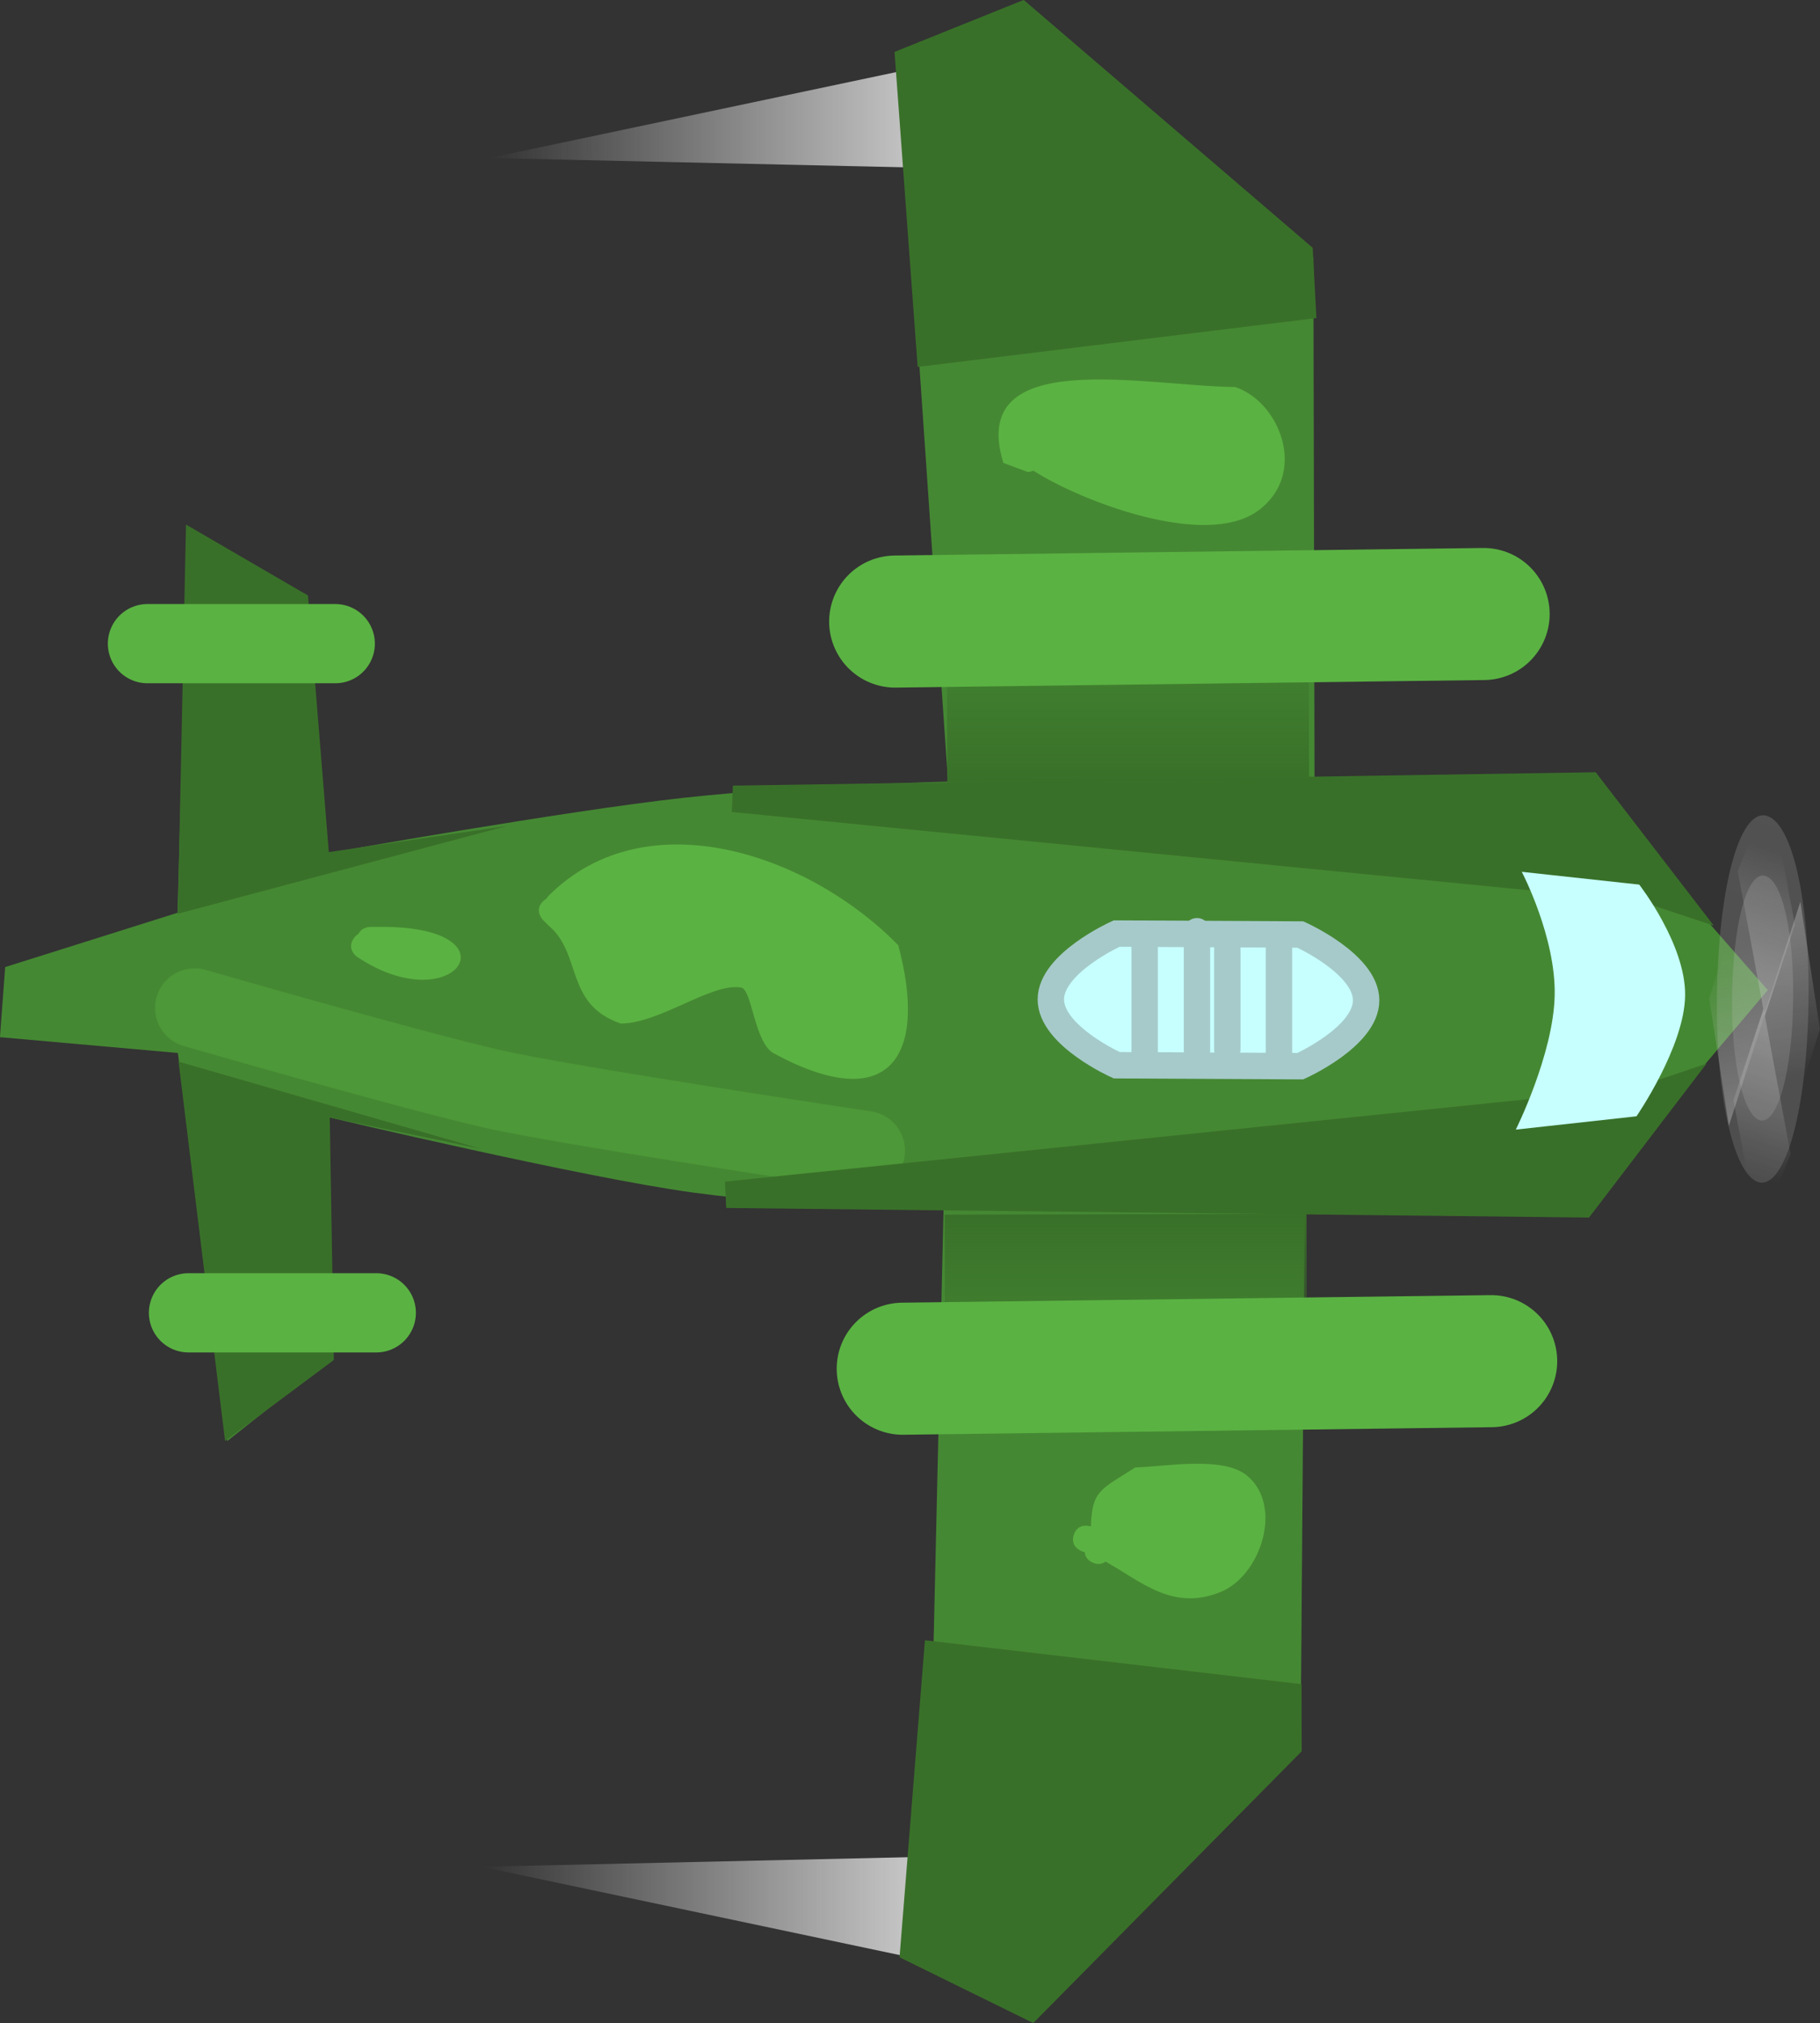 <svg version="1.1" xmlns="http://www.w3.org/2000/svg" xmlns:xlink="http://www.w3.org/1999/xlink" width="34.462" height="38.295" viewBox="0,0,34.462,38.295"><rect x="0" y="0" width="34.462" height="38.295" fill="#333333" stroke="none"/><defs><linearGradient x1="232.531" y1="162.917" x2="242.344" y2="162.917" gradientUnits="userSpaceOnUse" id="color-1"><stop offset="0" stop-color="#e5e5e5" stop-opacity="0"/><stop offset="1" stop-color="#e5e5e5"/></linearGradient><linearGradient x1="232.384" y1="197.117" x2="242.197" y2="197.117" gradientUnits="userSpaceOnUse" id="color-2"><stop offset="0" stop-color="#e5e5e5" stop-opacity="0"/><stop offset="1" stop-color="#e5e5e5"/></linearGradient><linearGradient x1="244.581" y1="183.83" x2="244.581" y2="187.037" gradientUnits="userSpaceOnUse" id="color-3"><stop offset="0" stop-color="#397029"/><stop offset="1" stop-color="#397029" stop-opacity="0"/></linearGradient><linearGradient x1="244.623" y1="172.456" x2="244.623" y2="175.663" gradientUnits="userSpaceOnUse" id="color-4"><stop offset="0" stop-color="#397029" stop-opacity="0"/><stop offset="1" stop-color="#397029"/></linearGradient><linearGradient x1="255.89" y1="173.07" x2="257.441" y2="181.242" gradientUnits="userSpaceOnUse" id="color-5"><stop offset="0" stop-color="#c7c7c7"/><stop offset="1" stop-color="#c7c7c7" stop-opacity="0"/></linearGradient><linearGradient x1="258.404" y1="176.79" x2="256.342" y2="183.058" gradientUnits="userSpaceOnUse" id="color-6"><stop offset="0" stop-color="#c7c7c7"/><stop offset="1" stop-color="#c7c7c7" stop-opacity="0"/></linearGradient><linearGradient x1="242.057" y1="231.086" x2="328.595" y2="-37.012" gradientUnits="userSpaceOnUse" id="color-7"><stop offset="0" stop-color="#cacaca" stop-opacity="0"/><stop offset="1" stop-color="#cacaca"/></linearGradient><linearGradient x1="246.913" y1="213.974" x2="304.626" y2="35.174" gradientUnits="userSpaceOnUse" id="color-8"><stop offset="0" stop-color="#cacaca" stop-opacity="0"/><stop offset="1" stop-color="#cacaca"/></linearGradient><linearGradient x1="257.463" y1="187.016" x2="255.913" y2="178.844" gradientUnits="userSpaceOnUse" id="color-9"><stop offset="0" stop-color="#c7c7c7"/><stop offset="1" stop-color="#c7c7c7" stop-opacity="0"/></linearGradient><linearGradient x1="254.934" y1="183.249" x2="256.995" y2="176.981" gradientUnits="userSpaceOnUse" id="color-10"><stop offset="0" stop-color="#c7c7c7"/><stop offset="1" stop-color="#c7c7c7" stop-opacity="0"/></linearGradient></defs><g transform="translate(-223.264,-160.853)"><g data-paper-data="{&quot;isPaintingLayer&quot;:true}" fill-rule="nonzero" stroke-linejoin="miter" stroke-miterlimit="10" stroke-dasharray="" stroke-dashoffset="0" style="mix-blend-mode: normal"><g><path d="M242.235,164.062l-9.704,-0.218l9.813,-2.072z" fill="url(#color-1)" stroke="#000000" stroke-width="0" stroke-linecap="round"/><path d="M242.197,198.262l-9.813,-2.072l9.704,-0.218z" data-paper-data="{&quot;index&quot;:null}" fill="url(#color-2)" stroke="#000000" stroke-width="0" stroke-linecap="round"/><path d="M229.481,177.001c0,0 4.487,-0.799 6.711,-1.044c2.197,-0.242 5.023,-0.309 5.023,-0.309l-0.948,-13.765l2.446,-0.935l5.42,4.785l0.022,9.9l5.103,-0.011l3.479,3.973l-3.461,4.09l-5.307,0.012l-0.079,10.308l-5.092,5.114l-1.996,-1.112l0.329,-14.295c0,0 -2.441,0.029 -4.753,-0.286c-2.089,-0.285 -6.885,-1.423 -6.885,-1.423l0.01,4.593l-1.936,1.535l-0.935,-7.346l-3.369,-0.299l0.099,-1.327l3.264,-1.028l0.189,-6.94l2.247,0.914z" fill="#458833" stroke="#000000" stroke-width="0" stroke-linecap="round"/><path d="M248.19,166.874l-7.55,0.925l-0.438,-5.963l2.446,-0.984l5.472,4.692z" fill="#397029" stroke="#ffffff" stroke-width="0" stroke-linecap="round"/><path d="M239.65,182.633c0,0 -5.709,-0.856 -7.076,-1.171c-1.623,-0.374 -5.624,-1.529 -5.624,-1.529" fill="none" stroke="#4d9838" stroke-width="1.5" stroke-linecap="round"/><path d="M247.912,194.004l-5.083,5.144l-2.532,-1.245l0.481,-6.001l7.131,0.831z" data-paper-data="{&quot;index&quot;:null}" fill="#397029" stroke="#ffffff" stroke-width="0" stroke-linecap="round"/><path d="M254.37,177.666l-17.225,-1.691l16.212,-0.252l1.662,2.158z" fill="#397029" stroke="#397029" stroke-width="0.5" stroke-linecap="round"/><path d="M254.883,181.484l-1.653,2.165l-16.213,-0.18l17.218,-1.767z" data-paper-data="{&quot;index&quot;:null}" fill="#397029" stroke="#397029" stroke-width="0.5" stroke-linecap="round"/><path d="M241.152,183.845l6.851,-0.015l0.007,3.193l-6.851,0.015z" fill="url(#color-3)" stroke="none" stroke-width="0" stroke-linecap="butt"/><path d="M241.194,172.471l6.851,-0.015l0.007,3.193l-6.851,0.015z" data-paper-data="{&quot;index&quot;:null}" fill="url(#color-4)" stroke="none" stroke-width="0" stroke-linecap="butt"/><path d="M229.508,182.008l0.077,4.589l-2.059,1.534l-0.881,-7.182l5.724,1.65z" fill="#397029" stroke="#ffffff" stroke-width="0" stroke-linecap="round"/><path d="M232.861,176.488l-6.23,1.662l0.155,-7.367l2.31,1.343l0.394,4.857z" data-paper-data="{&quot;index&quot;:null}" fill="#397029" stroke="#ffffff" stroke-width="0" stroke-linecap="round"/><path d="M255.172,179.697c-0.012,0.969 -0.921,2.287 -0.921,2.287l-2.285,0.252c0,0 0.71,-1.422 0.736,-2.534c0.026,-1.112 -0.623,-2.346 -0.623,-2.346l2.224,0.242c0,0 0.881,1.129 0.869,2.098z" fill="#c7ffff" stroke="#000000" stroke-width="0" stroke-linecap="round"/><g stroke="none" stroke-width="0" stroke-linecap="butt"><path d="M257.099,182.301l-0.429,-2.261l0.684,-2.118l0.371,2.415z" data-paper-data="{&quot;index&quot;:null}" fill="url(#color-5)"/><path d="M256.086,181.683l0.571,-1.734l0.512,2.748l-0.608,1.503z" data-paper-data="{&quot;index&quot;:null}" fill="url(#color-6)"/><g><path d="M256.518,183.214c-0.47,-0.227 -0.807,-1.848 -0.735,-3.858c0.073,-2.01 0.491,-3.279 0.984,-3.041c0.493,0.238 0.805,1.871 0.732,3.869c-0.072,1.998 -0.512,3.257 -0.982,3.03z" fill="url(#color-7)"/><path d="M257.212,180.026c-0.048,1.333 -0.342,2.172 -0.655,2.021c-0.313,-0.151 -0.538,-1.232 -0.49,-2.573c0.049,-1.341 0.327,-2.187 0.656,-2.028c0.329,0.159 0.537,1.247 0.488,2.58z" fill="url(#color-8)"/><path d="M256.255,177.785l0.429,2.261l-0.684,2.118l-0.371,-2.415z" fill="url(#color-9)"/><path d="M257.251,178.355l-0.571,1.734l-0.512,-2.748l0.608,-1.503z" data-paper-data="{&quot;index&quot;:null}" fill="url(#color-10)"/></g></g><path d="M240.214,172.619l11.143,-0.143" fill="none" stroke="#5ab242" stroke-width="2.5" stroke-linecap="round"/><path d="M240.357,186.762l11.143,-0.143" fill="none" stroke="#5ab242" stroke-width="2.5" stroke-linecap="round"/><path d="M230.389,185.704h-3.556" fill="none" stroke="#5ab242" stroke-width="1.5" stroke-linecap="round"/><path d="M226.056,173.037h3.556" fill="none" stroke="#5ab242" stroke-width="1.5" stroke-linecap="round"/><g stroke="#a6caca" stroke-width="0.5" stroke-linecap="round"><path d="M244.408,181.017c0,0 -1.246,-0.558 -1.246,-1.246c0,-0.687 1.246,-1.246 1.246,-1.246l3.478,0.018c0,0 1.246,0.558 1.246,1.246c0,0.687 -1.246,1.246 -1.246,1.246z" fill="#c7ffff"/><path d="M247.481,178.664v2.151" fill="none"/><path d="M246.503,180.717v-2.054" fill="none"/><path d="M244.939,178.566v2.249" fill="none"/><path d="M245.929,180.73v-2.249" fill="none"/></g><path d="M233.545,177.916c0.023,-0.023 0.045,-0.04 0.068,-0.052c0.021,-0.037 0.043,-0.059 0.043,-0.059c1.867,-1.858 4.964,-0.757 6.617,0.942c0.564,2.105 -0.162,3.234 -2.358,2.045c-0.366,-0.198 -0.41,-1.205 -0.614,-1.244c-0.554,-0.105 -1.553,0.686 -2.285,0.679c-1.058,-0.362 -0.729,-1.319 -1.359,-1.848l-0.111,-0.111c0,0 -0.177,-0.177 0,-0.354z" fill="#5ab242" stroke="none" stroke-width="0.5" stroke-linecap="butt"/><path d="M230.051,178.532c0.062,-0.134 0.227,-0.134 0.227,-0.134h0.222c2.594,0 1.38,1.804 -0.472,0.569c0,0 -0.208,-0.139 -0.069,-0.347c0.029,-0.043 0.06,-0.071 0.092,-0.089z" fill="#5ab242" stroke="none" stroke-width="0.5" stroke-linecap="butt"/><path d="M243.92,189.747c0.023,-0.682 0.179,-0.693 0.841,-1.116c0.544,-0.014 1.656,-0.223 2.113,0.152c0.697,0.571 0.265,1.898 -0.501,2.207c-0.915,0.369 -1.511,-0.212 -2.177,-0.577c-0.056,0.042 -0.14,0.071 -0.252,0.015c-0.103,-0.051 -0.135,-0.126 -0.139,-0.192c-0.017,-0.006 -0.033,-0.011 -0.05,-0.016c0,0 -0.237,-0.079 -0.158,-0.316c0.079,-0.237 0.316,-0.158 0.316,-0.158c0.003,0.001 0.005,0.002 0.008,0.003z" fill="#5ab242" stroke="none" stroke-width="0.5" stroke-linecap="butt"/><path d="M242.832,169.763c-0.057,0.024 -0.11,0.024 -0.11,0.024l-0.459,-0.171c-0.687,-2.228 2.687,-1.452 4.388,-1.437c0.838,0.272 1.392,1.634 0.439,2.338c-1.004,0.742 -3.402,-0.198 -4.258,-0.755z" fill="#5ab242" stroke="none" stroke-width="0.5" stroke-linecap="butt"/></g></g></g></svg>
